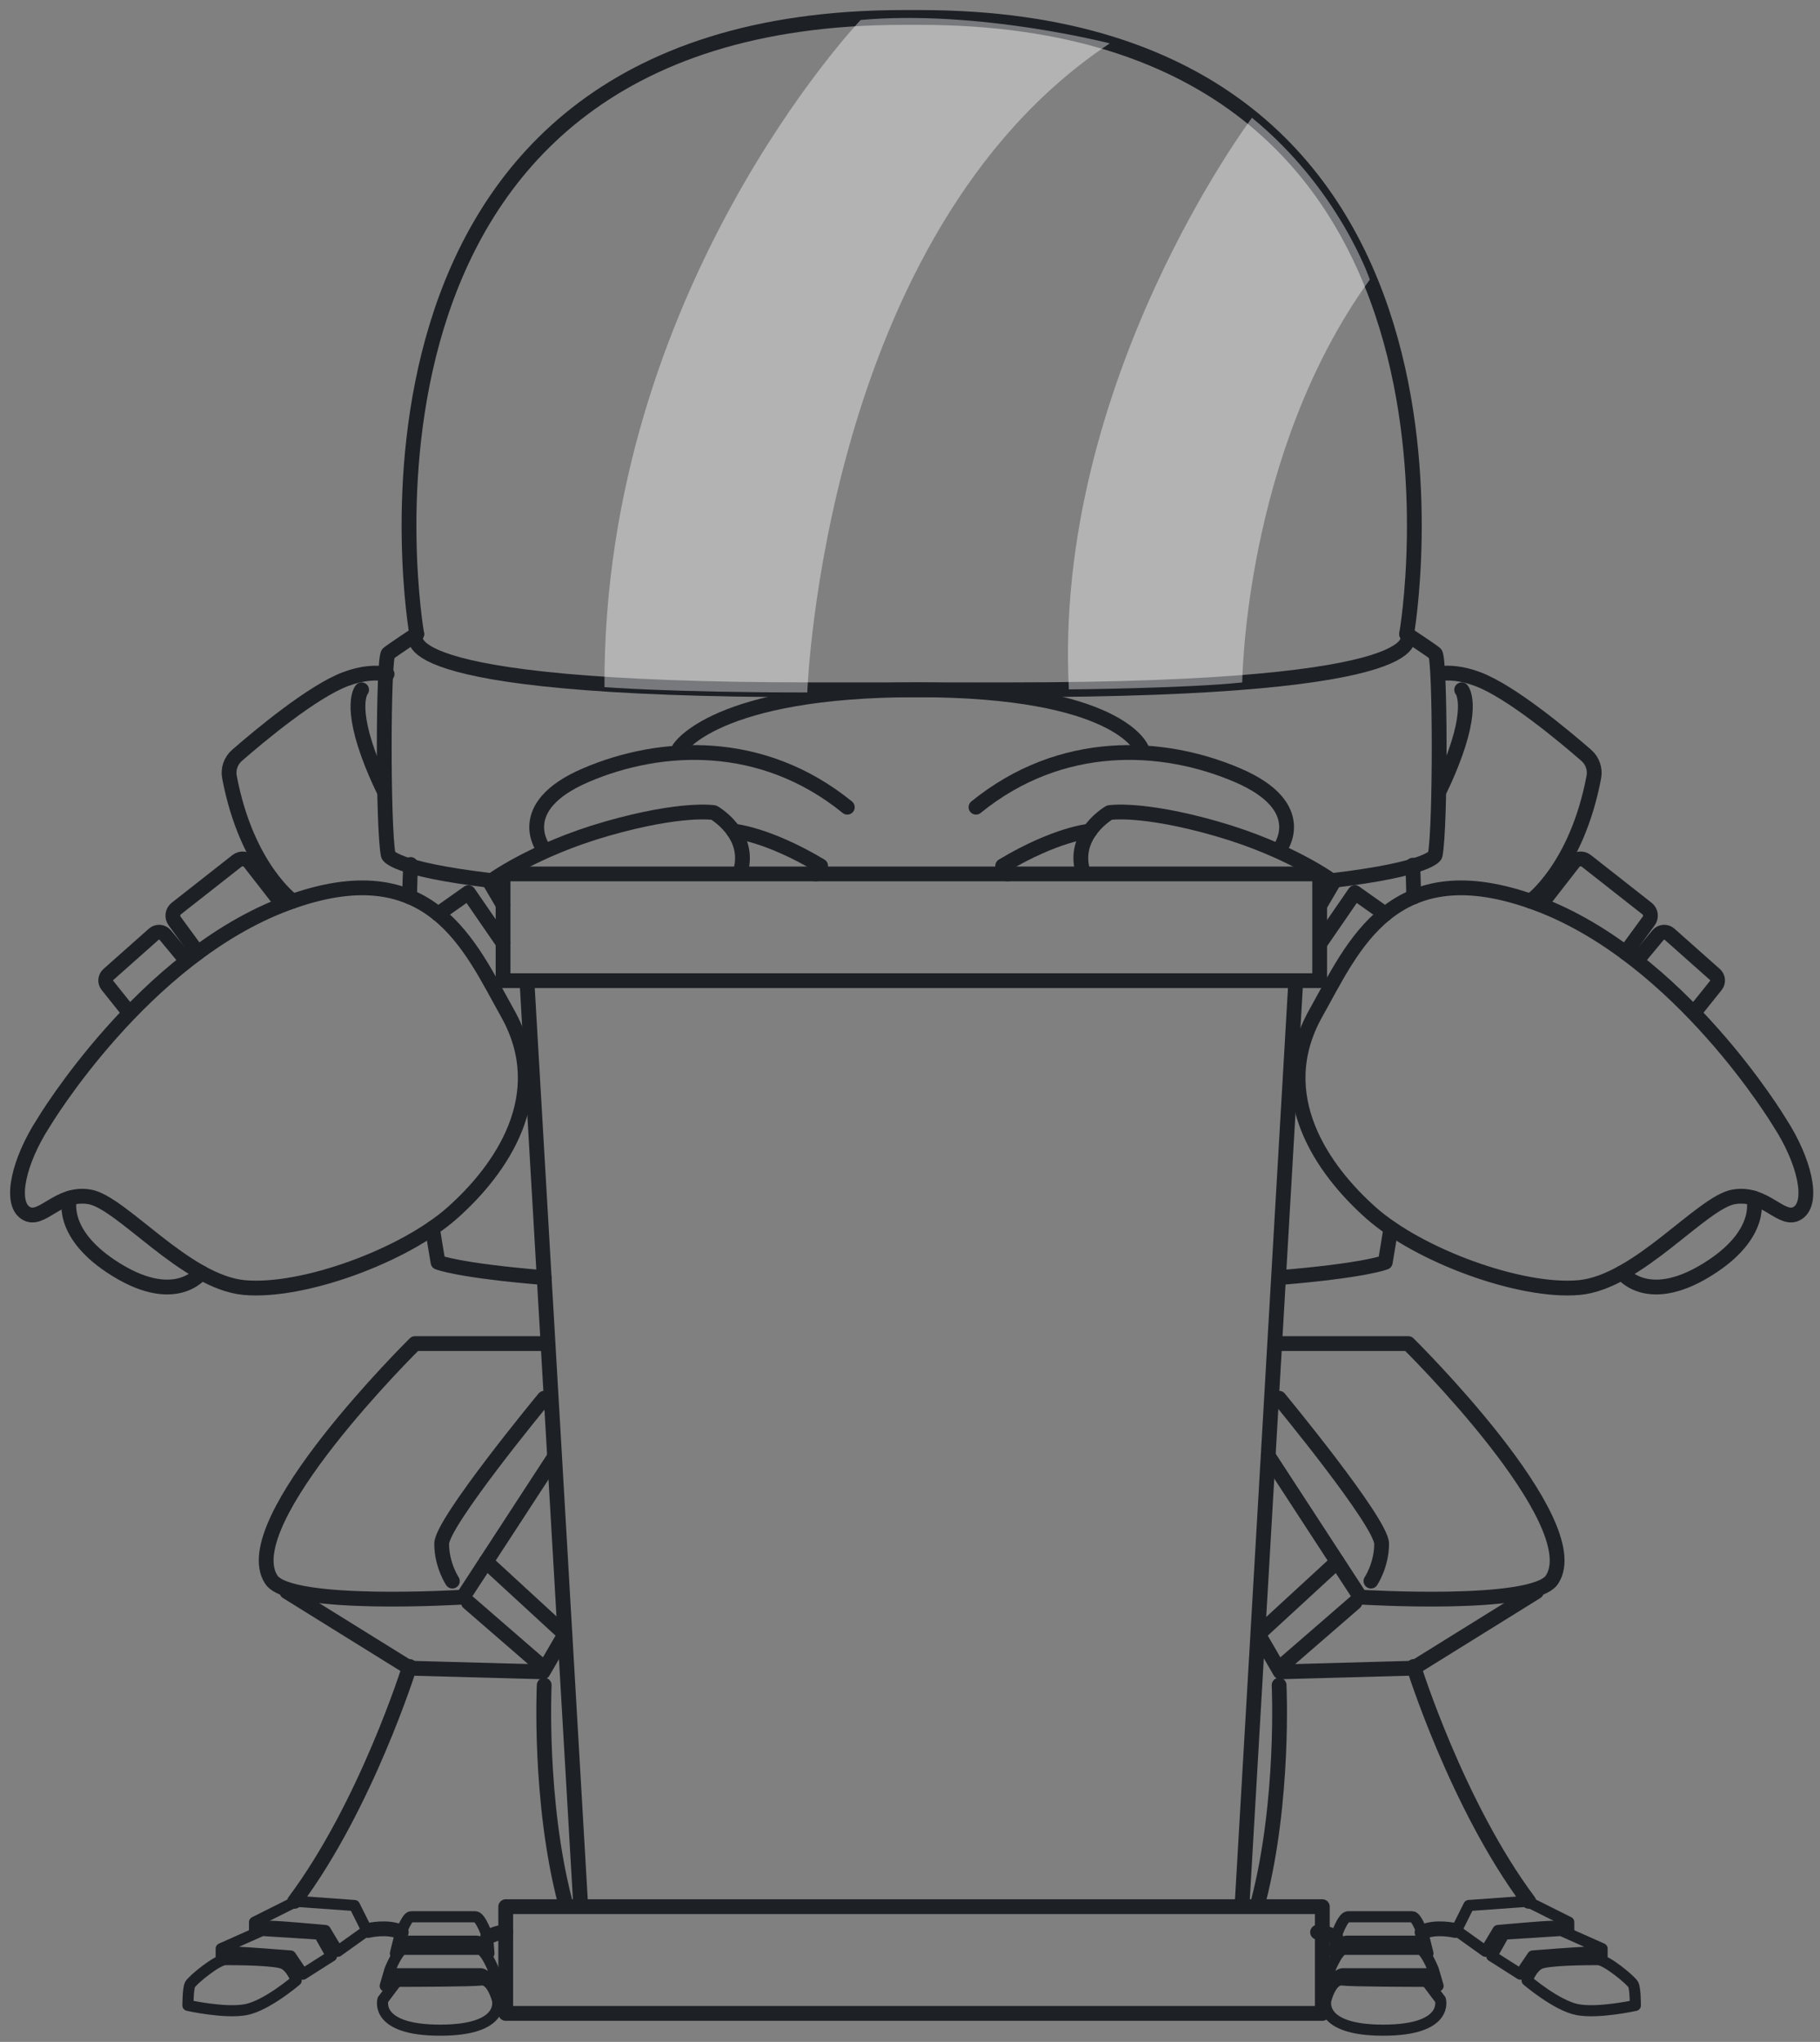 <svg width="123" height="138" viewBox="0 0 123 138" fill="none" xmlns="http://www.w3.org/2000/svg">
<rect x="0" y="0" width="123" height="138" fill="#808080" stroke="none"/>
<g id="Capa_1" clip-path="url(#clip0_140_1291)">
<path id="Vector" d="M89.186 59.063H33.998V66.277H89.186V59.063Z" stroke="#1D2025" stroke-linecap="round" stroke-linejoin="round"/>
<path id="Vector_2" d="M89.366 128.86H34.178V136.074H89.366V128.86Z" stroke="#1D2025" stroke-linecap="round" stroke-linejoin="round"/>
<path id="Vector_3" d="M35.621 66.458L39.228 128.499" stroke="#1D2025" stroke-linecap="round" stroke-linejoin="round"/>
<path id="Vector_4" d="M87.563 66.458L83.956 128.499" stroke="#1D2025" stroke-linecap="round" stroke-linejoin="round"/>
<path id="Vector_5" d="M2.937 75.886C2.937 75.886 9.653 64.654 19.392 61.047C29.132 57.44 31.783 63.994 34.297 68.467C37.428 74.032 33.821 79.082 30.574 81.968C27.328 84.854 20.475 87.379 16.507 87.018C12.539 86.657 8.211 81.247 6.046 80.886C3.882 80.525 2.8 82.689 1.718 81.968C0.636 81.247 1.271 78.458 2.937 75.886Z" stroke="#1D2025" stroke-linecap="round" stroke-linejoin="round"/>
<path id="Vector_6" d="M4.712 80.972C4.712 80.972 3.987 83.241 7.486 85.575C11.814 88.461 13.6 86.015 13.6 86.015" stroke="#1D2025" stroke-linecap="round" stroke-linejoin="round"/>
<path id="Vector_7" d="M19.028 61.047L16.878 58.284C16.669 58.017 16.287 57.97 16.02 58.179L11.915 61.404C11.655 61.606 11.605 61.978 11.8 62.245L13.365 64.387" stroke="#1D2025" stroke-linecap="round" stroke-linejoin="round"/>
<path id="Vector_8" d="M12.572 64.889L11.165 63.193C10.97 62.959 10.62 62.934 10.393 63.136L7.323 65.862C7.11 66.054 7.082 66.378 7.262 66.598L8.661 68.348" stroke="#1D2025" stroke-linecap="round" stroke-linejoin="round"/>
<path id="Vector_9" d="M19.789 60.903C19.789 60.903 16.673 58.67 15.508 52.52C15.403 51.975 15.601 51.412 16.02 51.048C17.495 49.764 21.106 46.738 23.36 45.894C24.533 45.454 25.463 45.432 26.159 45.558" stroke="#1D2025" stroke-linecap="round" stroke-linejoin="round"/>
<path id="Vector_10" d="M24.439 46.619C24.439 46.619 23.541 47.621 25.16 51.669C25.42 52.321 25.694 52.924 25.965 53.479" stroke="#1D2025" stroke-linecap="round" stroke-linejoin="round"/>
<path id="Vector_11" d="M29.608 61.772L31.653 60.326L33.998 63.731" stroke="#1D2025" stroke-linecap="round" stroke-linejoin="round"/>
<path id="Vector_12" d="M33.998 61.144L33.096 59.608C33.096 59.608 35.981 57.444 41.031 56.001C46.081 54.558 48.245 54.919 48.245 54.919C48.245 54.919 50.77 56.361 50.049 58.886" stroke="#1D2025" stroke-linecap="round" stroke-linejoin="round"/>
<path id="Vector_13" d="M29.225 83.01C29.344 83.768 29.471 84.536 29.604 85.312C29.604 85.312 30.928 85.864 36.775 86.347" stroke="#1D2025" stroke-linecap="round" stroke-linejoin="round"/>
<path id="Vector_14" d="M27.75 58.425C27.721 59.085 27.696 59.817 27.681 60.614" stroke="#1D2025" stroke-linecap="round" stroke-linejoin="round"/>
<path id="Vector_15" d="M33.226 59.514C26.477 58.72 26.239 57.79 26.239 57.79C25.871 55.975 25.885 44.454 26.239 44.169C26.592 43.885 28.165 42.853 28.165 42.853C28.165 42.853 25.164 46.619 54.922 46.619H68.308C98.066 46.619 95.065 42.853 95.065 42.853C95.065 42.853 96.638 43.881 96.992 44.169C97.345 44.458 97.359 55.979 96.992 57.79C96.992 57.79 96.753 58.72 90.005 59.514" stroke="#1D2025" stroke-linecap="round" stroke-linejoin="round"/>
<path id="Vector_16" d="M36.757 57.404C36.757 57.404 34.539 54.554 39.589 52.39C44.638 50.226 51.492 49.865 57.263 54.554" stroke="#1D2025" stroke-linecap="round" stroke-linejoin="round"/>
<path id="Vector_17" d="M36.779 90.805H28.046C28.046 90.805 15.782 102.889 18.339 106.763C19.598 108.668 31.292 107.939 31.292 107.939L37.424 98.528" stroke="#1D2025" stroke-linecap="round" stroke-linejoin="round"/>
<path id="Vector_18" d="M30.571 106.857C30.571 106.857 29.849 105.775 29.849 104.332C29.849 102.889 36.779 94.499 36.779 94.499" stroke="#1D2025" stroke-linecap="round" stroke-linejoin="round"/>
<path id="Vector_19" d="M19.389 107.578L27.707 112.744L36.703 112.989L38.178 110.446L32.854 105.547" stroke="#1D2025" stroke-linecap="round" stroke-linejoin="round"/>
<path id="Vector_20" d="M31.653 108.3L36.779 112.744" stroke="#1D2025" stroke-linecap="round" stroke-linejoin="round"/>
<path id="Vector_21" d="M27.685 112.628C27.685 112.628 24.756 122.007 19.908 128.499" stroke="#1D2025" stroke-linecap="round" stroke-linejoin="round"/>
<path id="Vector_22" d="M36.779 113.891C36.779 113.891 36.407 121.646 38.178 128.499" stroke="#1D2025" stroke-linecap="round" stroke-linejoin="round"/>
<path id="Vector_23" d="M24.799 130.469L23.956 128.781L20.017 128.499L17.203 129.906V130.469C17.203 130.469 17.766 130.187 18.328 130.187C18.891 130.187 21.986 130.469 21.986 130.469L22.83 131.875L24.799 130.469Z" stroke="#1D2025" stroke-width="0.75" stroke-linecap="round" stroke-linejoin="round"/>
<path id="Vector_24" d="M22.408 132.193L21.578 130.714L17.712 130.469L14.948 131.699V132.193C14.948 132.193 15.5 131.948 16.052 131.948C16.604 131.948 19.641 132.193 19.641 132.193L20.471 133.423L22.404 132.193H22.408Z" stroke="#1D2025" stroke-width="0.75" stroke-linecap="round" stroke-linejoin="round"/>
<path id="Vector_25" d="M20.017 133.845C20.017 133.845 19.735 133.001 19.172 132.72C18.61 132.438 15.796 132.438 15.233 132.438C14.671 132.438 12.983 133.845 12.842 134.126C12.701 134.408 12.701 135.533 12.701 135.533C12.701 135.533 15.233 136.096 16.64 135.814C18.047 135.533 20.017 133.845 20.017 133.845Z" stroke="#1D2025" stroke-width="0.75" stroke-linecap="round" stroke-linejoin="round"/>
<path id="Vector_26" d="M26.996 130.916C26.996 130.916 27.465 129.542 27.779 129.542H32.129C32.493 129.542 32.955 130.916 32.955 130.916L33.045 132.016C33.045 132.016 32.497 131.19 32.219 131.19H27.27L26.722 132.016L26.996 130.916Z" stroke="#1D2025" stroke-width="0.75" stroke-linecap="round" stroke-linejoin="round"/>
<path id="Vector_27" d="M26.354 133.116C26.354 133.116 26.906 131.742 27.274 131.742H32.382C32.807 131.742 33.348 133.116 33.348 133.116L33.453 134.217C33.453 134.217 32.807 133.391 32.486 133.391H26.679L26.033 134.217L26.354 133.116Z" stroke="#1D2025" stroke-width="0.75" stroke-linecap="round" stroke-linejoin="round"/>
<path id="Vector_28" d="M25.878 135.144C25.878 135.144 25.261 137.207 29.745 137.207C34.228 137.207 33.611 135.144 33.611 135.144C33.611 135.144 33.265 133.726 32.511 133.816C31.855 133.895 28.049 133.903 27.05 133.906C26.899 133.906 26.758 133.978 26.664 134.101L25.882 135.144H25.878Z" stroke="#1D2025" stroke-width="0.75" stroke-linecap="round" stroke-linejoin="round"/>
<path id="Vector_29" d="M24.875 130.469C24.875 130.469 26.188 130.148 27.119 130.588" stroke="#1D2025" stroke-linecap="round" stroke-linejoin="round"/>
<path id="Vector_30" d="M32.952 130.916C32.952 130.916 33.817 130.509 34.178 130.588" stroke="#1D2025" stroke-linecap="round" stroke-linejoin="round"/>
<path id="Vector_31" d="M49.58 56.17C49.58 56.17 51.852 56.358 55.46 58.522L55.124 59.063" stroke="#1D2025" stroke-linecap="round" stroke-linejoin="round"/>
<path id="Vector_32" d="M28.165 42.853C28.165 42.853 20.832 1.18 61.051 1.18H62.172C102.391 1.18 95.062 42.853 95.062 42.853" stroke="#1D2025" stroke-linecap="round" stroke-linejoin="round"/>
<path id="Vector_33" d="M120.29 75.886C120.29 75.886 113.573 64.654 103.834 61.047C94.095 57.44 91.444 63.994 88.93 68.467C85.799 74.032 89.406 79.082 92.652 81.968C95.899 84.854 102.752 87.379 106.72 87.018C110.688 86.657 115.016 81.247 117.18 80.886C119.345 80.525 120.427 82.689 121.509 81.968C122.591 81.247 121.956 78.458 120.29 75.886Z" stroke="#1D2025" stroke-linecap="round" stroke-linejoin="round"/>
<path id="Vector_34" d="M118.511 80.972C118.511 80.972 119.236 83.241 115.738 85.575C111.409 88.461 109.624 86.015 109.624 86.015" stroke="#1D2025" stroke-linecap="round" stroke-linejoin="round"/>
<path id="Vector_35" d="M104.195 61.047L106.345 58.284C106.554 58.017 106.936 57.97 107.203 58.179L111.308 61.404C111.568 61.606 111.618 61.978 111.423 62.245L109.858 64.387" stroke="#1D2025" stroke-linecap="round" stroke-linejoin="round"/>
<path id="Vector_36" d="M110.651 64.889L112.058 63.193C112.253 62.959 112.603 62.934 112.83 63.136L115.9 65.862C116.113 66.054 116.141 66.378 115.961 66.598L114.562 68.348" stroke="#1D2025" stroke-linecap="round" stroke-linejoin="round"/>
<path id="Vector_37" d="M103.434 60.903C103.434 60.903 106.55 58.67 107.715 52.52C107.82 51.975 107.622 51.413 107.203 51.048C105.728 49.764 102.117 46.738 99.863 45.894C98.806 45.497 97.94 45.439 97.269 45.526" stroke="#1D2025" stroke-linecap="round" stroke-linejoin="round"/>
<path id="Vector_38" d="M98.784 46.619C98.784 46.619 99.683 47.621 98.063 51.669C97.825 52.267 97.576 52.826 97.327 53.339" stroke="#1D2025" stroke-linecap="round" stroke-linejoin="round"/>
<path id="Vector_39" d="M93.615 61.772L91.57 60.326L89.225 63.731" stroke="#1D2025" stroke-linecap="round" stroke-linejoin="round"/>
<path id="Vector_40" d="M89.225 61.144L90.127 59.608C90.127 59.608 87.242 57.444 82.192 56.001C77.142 54.558 74.978 54.919 74.978 54.919C74.978 54.919 72.453 56.361 73.174 58.886" stroke="#1D2025" stroke-linecap="round" stroke-linejoin="round"/>
<path id="Vector_41" d="M93.998 83.01C93.879 83.768 93.752 84.536 93.619 85.312C93.619 85.312 92.295 85.864 86.448 86.347" stroke="#1D2025" stroke-linecap="round" stroke-linejoin="round"/>
<path id="Vector_42" d="M95.477 58.472C95.505 59.121 95.527 59.835 95.545 60.618" stroke="#1D2025" stroke-linecap="round" stroke-linejoin="round"/>
<path id="Vector_43" d="M86.466 57.404C86.466 57.404 88.684 54.554 83.635 52.39C78.585 50.226 71.731 49.865 65.96 54.554" stroke="#1D2025" stroke-linecap="round" stroke-linejoin="round"/>
<path id="Vector_44" d="M77.142 50.586C77.142 50.586 75.623 46.619 61.967 46.619C48.31 46.619 45.904 50.586 45.904 50.586" stroke="#1D2025" stroke-linecap="round" stroke-linejoin="round"/>
<path id="Vector_45" d="M86.444 90.805H95.177C95.177 90.805 107.441 102.889 104.884 106.763C103.625 108.668 91.931 107.939 91.931 107.939L85.799 98.528" stroke="#1D2025" stroke-linecap="round" stroke-linejoin="round"/>
<path id="Vector_46" d="M92.652 106.857C92.652 106.857 93.374 105.775 93.374 104.332C93.374 102.889 86.445 94.499 86.445 94.499" stroke="#1D2025" stroke-linecap="round" stroke-linejoin="round"/>
<path id="Vector_47" d="M103.834 107.578L95.516 112.744L86.52 112.989L85.045 110.446L90.369 105.547" stroke="#1D2025" stroke-linecap="round" stroke-linejoin="round"/>
<path id="Vector_48" d="M91.57 108.3L86.445 112.744" stroke="#1D2025" stroke-linecap="round" stroke-linejoin="round"/>
<path id="Vector_49" d="M95.538 112.628C95.538 112.628 98.467 122.007 103.315 128.499" stroke="#1D2025" stroke-linecap="round" stroke-linejoin="round"/>
<path id="Vector_50" d="M86.445 113.891C86.445 113.891 86.816 121.646 85.045 128.499" stroke="#1D2025" stroke-linecap="round" stroke-linejoin="round"/>
<path id="Vector_51" d="M98.424 130.469L99.268 128.781L103.207 128.499L106.02 129.906V130.469C106.02 130.469 105.457 130.187 104.895 130.187C104.332 130.187 101.237 130.469 101.237 130.469L100.393 131.875L98.424 130.469Z" stroke="#1D2025" stroke-width="0.75" stroke-linecap="round" stroke-linejoin="round"/>
<path id="Vector_52" d="M100.815 132.193L101.645 130.714L105.511 130.469L108.274 131.699V132.193C108.274 132.193 107.723 131.948 107.171 131.948C106.619 131.948 103.582 132.193 103.582 132.193L102.752 133.423L100.819 132.193H100.815Z" stroke="#1D2025" stroke-width="0.75" stroke-linecap="round" stroke-linejoin="round"/>
<path id="Vector_53" d="M103.207 133.845C103.207 133.845 103.488 133.001 104.051 132.72C104.613 132.438 107.427 132.438 107.99 132.438C108.552 132.438 110.24 133.845 110.381 134.126C110.522 134.408 110.522 135.533 110.522 135.533C110.522 135.533 107.99 136.096 106.583 135.814C105.176 135.533 103.207 133.845 103.207 133.845Z" stroke="#1D2025" stroke-width="0.75" stroke-linecap="round" stroke-linejoin="round"/>
<path id="Vector_54" d="M96.231 130.916C96.231 130.916 95.761 129.542 95.448 129.542C95.134 129.542 91.462 129.542 91.098 129.542C90.733 129.542 90.272 130.916 90.272 130.916L90.181 132.016C90.181 132.016 90.73 131.19 91.007 131.19C91.285 131.19 95.956 131.19 95.956 131.19L96.505 132.016L96.231 130.916Z" stroke="#1D2025" stroke-width="0.75" stroke-linecap="round" stroke-linejoin="round"/>
<path id="Vector_55" d="M96.869 133.116C96.869 133.116 96.317 131.742 95.949 131.742C95.581 131.742 91.271 131.742 90.841 131.742C90.412 131.742 89.875 133.116 89.875 133.116L89.77 134.217C89.77 134.217 90.416 133.391 90.737 133.391H96.544L97.19 134.217L96.869 133.116Z" stroke="#1D2025" stroke-width="0.75" stroke-linecap="round" stroke-linejoin="round"/>
<path id="Vector_56" d="M97.345 135.144C97.345 135.144 97.962 137.207 93.478 137.207C88.995 137.207 89.612 135.144 89.612 135.144C89.612 135.144 89.958 133.726 90.712 133.816C91.368 133.895 95.174 133.903 96.173 133.906C96.324 133.906 96.465 133.978 96.559 134.101L97.341 135.144H97.345Z" stroke="#1D2025" stroke-width="0.75" stroke-linecap="round" stroke-linejoin="round"/>
<path id="Vector_57" d="M98.348 130.469C98.348 130.469 97.035 130.148 96.104 130.588" stroke="#1D2025" stroke-linecap="round" stroke-linejoin="round"/>
<path id="Vector_58" d="M90.272 130.916C90.272 130.916 89.406 130.509 89.045 130.588" stroke="#1D2025" stroke-linecap="round" stroke-linejoin="round"/>
<path id="Vector_59" d="M73.643 56.17C73.643 56.17 71.371 56.358 67.763 58.522L68.099 59.063" stroke="#1D2025" stroke-linecap="round" stroke-linejoin="round"/>
<path id="Vector_60" opacity="0.4" d="M58.165 1.35C58.165 1.35 40.736 19.631 40.851 46.438C40.851 46.438 45.295 46.799 54.558 46.799C54.558 46.799 55.64 15.778 75.003 2.933C75.003 2.933 66.111 0.639 58.165 1.35Z" fill="white"/>
<path id="Vector_61" opacity="0.4" d="M84.612 7.962C84.612 7.962 71.161 25.831 72.236 46.593C72.236 46.593 80.168 46.525 83.956 46.121C83.956 46.121 84.064 30.672 92.576 18.895C92.576 18.895 90.499 12.77 84.612 7.962Z" fill="white"/>
</g>
<defs>
<clipPath id="clip0_140_1291">
<rect width="123" height="138" fill="white"/>
</clipPath>
</defs>
</svg>
